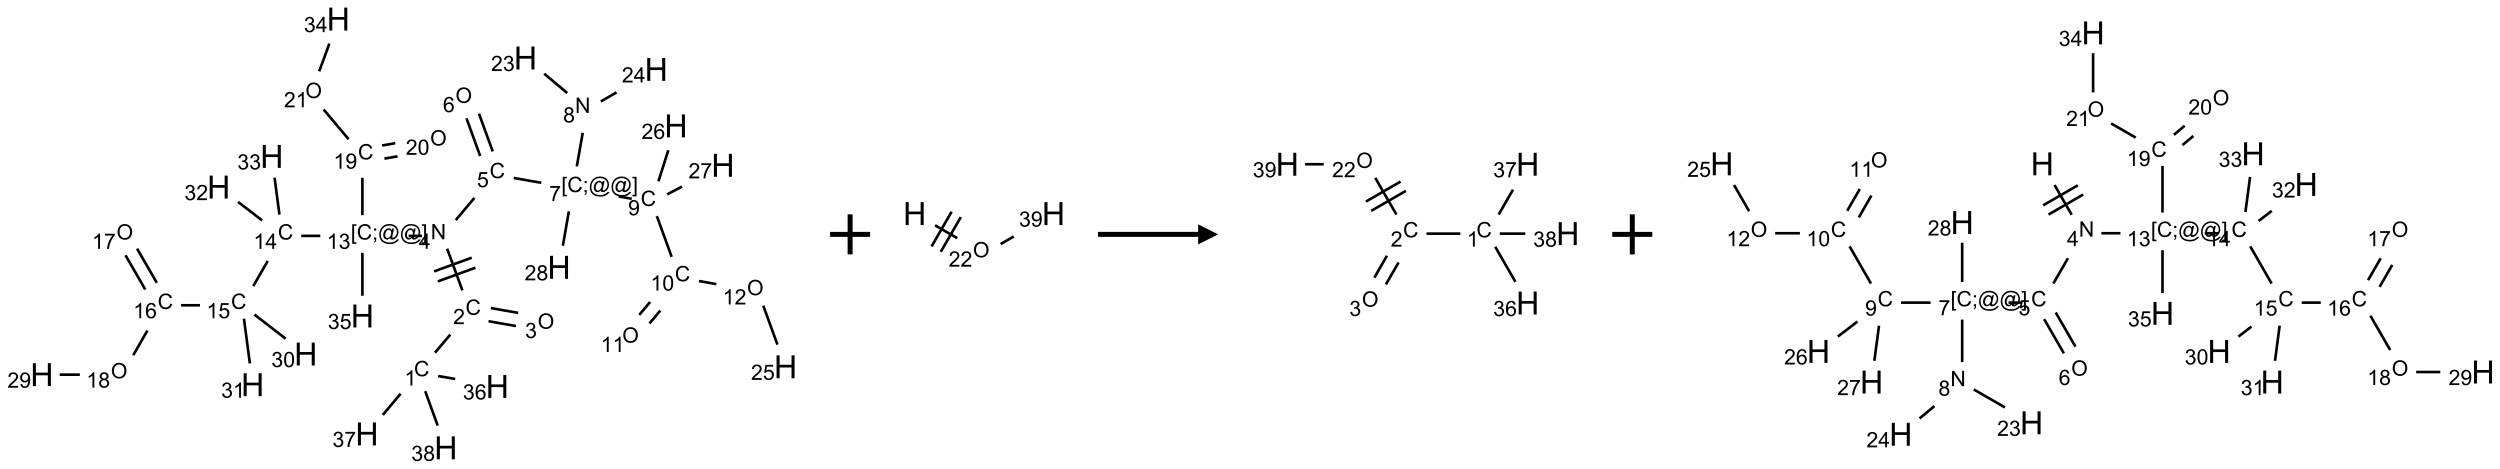 <?xml version="1.0" encoding="UTF-8"?>
<svg xmlns="http://www.w3.org/2000/svg" xmlns:xlink="http://www.w3.org/1999/xlink" width="1248" height="234" viewBox="0 0 1248 234">
<defs>
<g>
<g id="glyph-0-0">
<path d="M 1.332 0 L 1.332 -6.668 L 6.668 -6.668 L 6.668 0 Z M 1.5 -0.168 L 6.5 -0.168 L 6.5 -6.5 L 1.5 -6.5 Z M 1.5 -0.168 "/>
</g>
<g id="glyph-0-1">
<path d="M 6.27 -2.676 L 7.281 -2.422 C 7.07 -1.594 6.688 -0.961 6.137 -0.523 C 5.586 -0.086 4.914 0.129 4.121 0.129 C 3.297 0.129 2.629 -0.039 2.113 -0.371 C 1.598 -0.707 1.203 -1.191 0.934 -1.828 C 0.664 -2.465 0.531 -3.145 0.531 -3.875 C 0.531 -4.672 0.684 -5.363 0.988 -5.957 C 1.293 -6.547 1.723 -6.996 2.285 -7.305 C 2.844 -7.613 3.461 -7.766 4.137 -7.766 C 4.898 -7.766 5.543 -7.57 6.062 -7.184 C 6.582 -6.793 6.945 -6.246 7.152 -5.543 L 6.156 -5.309 C 5.98 -5.863 5.723 -6.266 5.387 -6.52 C 5.051 -6.773 4.625 -6.902 4.113 -6.902 C 3.527 -6.902 3.039 -6.762 2.645 -6.48 C 2.25 -6.199 1.973 -5.82 1.812 -5.348 C 1.652 -4.871 1.574 -4.383 1.574 -3.879 C 1.574 -3.23 1.668 -2.664 1.855 -2.18 C 2.047 -1.695 2.34 -1.332 2.738 -1.094 C 3.137 -0.855 3.57 -0.734 4.035 -0.734 C 4.602 -0.734 5.082 -0.898 5.473 -1.223 C 5.867 -1.551 6.133 -2.035 6.27 -2.676 Z M 6.27 -2.676 "/>
</g>
<g id="glyph-0-2">
<path d="M 3.973 0 L 3.035 0 L 3.035 -5.973 C 2.809 -5.758 2.516 -5.543 2.148 -5.328 C 1.781 -5.113 1.453 -4.953 1.16 -4.844 L 1.16 -5.75 C 1.684 -5.996 2.145 -6.297 2.535 -6.645 C 2.93 -6.996 3.207 -7.336 3.371 -7.668 L 3.973 -7.668 Z M 3.973 0 "/>
</g>
<g id="glyph-0-3">
<path d="M 5.371 -0.902 L 5.371 0 L 0.324 0 C 0.316 -0.227 0.352 -0.441 0.434 -0.652 C 0.562 -0.996 0.766 -1.332 1.051 -1.668 C 1.332 -2 1.742 -2.387 2.277 -2.824 C 3.105 -3.504 3.668 -4.043 3.957 -4.441 C 4.25 -4.84 4.395 -5.215 4.395 -5.566 C 4.395 -5.938 4.262 -6.254 3.996 -6.508 C 3.73 -6.762 3.387 -6.891 2.957 -6.891 C 2.508 -6.891 2.145 -6.754 1.875 -6.484 C 1.605 -6.215 1.469 -5.84 1.465 -5.359 L 0.5 -5.457 C 0.566 -6.176 0.812 -6.727 1.246 -7.102 C 1.676 -7.477 2.254 -7.668 2.98 -7.668 C 3.711 -7.668 4.293 -7.465 4.719 -7.059 C 5.145 -6.652 5.359 -6.148 5.359 -5.547 C 5.359 -5.242 5.297 -4.941 5.172 -4.645 C 5.047 -4.352 4.84 -4.039 4.551 -3.715 C 4.262 -3.387 3.777 -2.938 3.105 -2.371 C 2.543 -1.898 2.18 -1.578 2.02 -1.41 C 1.859 -1.242 1.73 -1.07 1.625 -0.902 Z M 5.371 -0.902 "/>
</g>
<g id="glyph-0-4">
<path d="M 0.516 -3.719 C 0.516 -4.984 0.855 -5.977 1.535 -6.695 C 2.215 -7.414 3.094 -7.77 4.172 -7.77 C 4.875 -7.77 5.512 -7.602 6.078 -7.266 C 6.645 -6.93 7.074 -6.461 7.371 -5.855 C 7.668 -5.254 7.816 -4.57 7.816 -3.809 C 7.816 -3.035 7.66 -2.34 7.348 -1.73 C 7.035 -1.117 6.594 -0.656 6.02 -0.34 C 5.449 -0.027 4.828 0.129 4.168 0.129 C 3.449 0.129 2.805 -0.043 2.238 -0.391 C 1.672 -0.738 1.246 -1.211 0.953 -1.812 C 0.66 -2.414 0.516 -3.047 0.516 -3.719 Z M 1.559 -3.703 C 1.559 -2.781 1.805 -2.059 2.301 -1.527 C 2.793 -1 3.414 -0.734 4.16 -0.734 C 4.922 -0.734 5.547 -1 6.039 -1.535 C 6.531 -2.07 6.777 -2.828 6.777 -3.812 C 6.777 -4.434 6.672 -4.977 6.461 -5.441 C 6.25 -5.902 5.945 -6.262 5.539 -6.52 C 5.133 -6.773 4.68 -6.902 4.176 -6.902 C 3.461 -6.902 2.848 -6.656 2.332 -6.164 C 1.816 -5.672 1.559 -4.852 1.559 -3.703 Z M 1.559 -3.703 "/>
</g>
<g id="glyph-0-5">
<path d="M 0.449 -2.016 L 1.387 -2.141 C 1.492 -1.609 1.676 -1.227 1.934 -0.992 C 2.191 -0.758 2.508 -0.641 2.879 -0.641 C 3.32 -0.641 3.695 -0.793 3.996 -1.098 C 4.301 -1.402 4.453 -1.781 4.453 -2.234 C 4.453 -2.664 4.312 -3.02 4.031 -3.301 C 3.75 -3.578 3.391 -3.719 2.957 -3.719 C 2.781 -3.719 2.562 -3.684 2.297 -3.613 L 2.402 -4.438 C 2.465 -4.43 2.516 -4.426 2.551 -4.426 C 2.949 -4.426 3.312 -4.531 3.629 -4.738 C 3.949 -4.949 4.109 -5.27 4.109 -5.703 C 4.109 -6.047 3.992 -6.332 3.762 -6.559 C 3.527 -6.785 3.227 -6.895 2.859 -6.895 C 2.496 -6.895 2.191 -6.781 1.949 -6.551 C 1.707 -6.324 1.547 -5.98 1.48 -5.52 L 0.543 -5.688 C 0.656 -6.316 0.918 -6.805 1.324 -7.148 C 1.73 -7.492 2.234 -7.668 2.84 -7.668 C 3.254 -7.668 3.641 -7.578 3.988 -7.398 C 4.34 -7.219 4.609 -6.977 4.793 -6.668 C 4.98 -6.359 5.074 -6.031 5.074 -5.684 C 5.074 -5.352 4.984 -5.051 4.809 -4.781 C 4.629 -4.512 4.367 -4.297 4.02 -4.137 C 4.473 -4.031 4.824 -3.816 5.074 -3.488 C 5.324 -3.16 5.449 -2.75 5.449 -2.254 C 5.449 -1.59 5.203 -1.023 4.719 -0.559 C 4.234 -0.098 3.617 0.137 2.875 0.137 C 2.203 0.137 1.648 -0.062 1.207 -0.465 C 0.762 -0.863 0.512 -1.379 0.449 -2.016 Z M 0.449 -2.016 "/>
</g>
<g id="glyph-0-6">
<path d="M 0.812 0 L 0.812 -7.637 L 1.848 -7.637 L 5.859 -1.641 L 5.859 -7.637 L 6.828 -7.637 L 6.828 0 L 5.793 0 L 1.781 -6 L 1.781 0 Z M 0.812 0 "/>
</g>
<g id="glyph-0-7">
<path d="M 3.449 0 L 3.449 -1.828 L 0.137 -1.828 L 0.137 -2.688 L 3.621 -7.637 L 4.387 -7.637 L 4.387 -2.688 L 5.418 -2.688 L 5.418 -1.828 L 4.387 -1.828 L 4.387 0 Z M 3.449 -2.688 L 3.449 -6.129 L 1.059 -2.688 Z M 3.449 -2.688 "/>
</g>
<g id="glyph-0-8">
<path d="M 0.441 -2 L 1.426 -2.082 C 1.5 -1.605 1.668 -1.242 1.934 -1.004 C 2.199 -0.762 2.52 -0.641 2.895 -0.641 C 3.348 -0.641 3.73 -0.812 4.043 -1.152 C 4.355 -1.492 4.512 -1.941 4.512 -2.504 C 4.512 -3.039 4.359 -3.461 4.059 -3.77 C 3.758 -4.078 3.367 -4.234 2.879 -4.234 C 2.578 -4.234 2.305 -4.164 2.062 -4.027 C 1.82 -3.891 1.629 -3.715 1.488 -3.496 L 0.609 -3.609 L 1.348 -7.531 L 5.145 -7.531 L 5.145 -6.637 L 2.098 -6.637 L 1.688 -4.582 C 2.145 -4.902 2.625 -5.062 3.129 -5.062 C 3.797 -5.062 4.359 -4.832 4.816 -4.371 C 5.277 -3.91 5.504 -3.312 5.504 -2.59 C 5.504 -1.898 5.305 -1.301 4.902 -0.797 C 4.41 -0.18 3.742 0.129 2.895 0.129 C 2.199 0.129 1.633 -0.062 1.195 -0.453 C 0.758 -0.844 0.504 -1.359 0.441 -2 Z M 0.441 -2 "/>
</g>
<g id="glyph-0-9">
<path d="M 5.309 -5.766 L 4.375 -5.691 C 4.293 -6.059 4.172 -6.328 4.02 -6.496 C 3.766 -6.762 3.453 -6.895 3.082 -6.895 C 2.785 -6.895 2.523 -6.812 2.297 -6.645 C 2 -6.43 1.77 -6.117 1.598 -5.703 C 1.43 -5.289 1.34 -4.703 1.332 -3.938 C 1.559 -4.281 1.836 -4.535 2.16 -4.703 C 2.488 -4.871 2.828 -4.953 3.188 -4.953 C 3.812 -4.953 4.344 -4.723 4.785 -4.262 C 5.223 -3.801 5.441 -3.207 5.441 -2.48 C 5.441 -2 5.34 -1.555 5.133 -1.145 C 4.926 -0.73 4.641 -0.418 4.281 -0.199 C 3.922 0.02 3.512 0.129 3.051 0.129 C 2.27 0.129 1.633 -0.156 1.141 -0.73 C 0.648 -1.305 0.402 -2.254 0.402 -3.574 C 0.402 -5.051 0.672 -6.121 1.219 -6.793 C 1.695 -7.375 2.336 -7.668 3.141 -7.668 C 3.742 -7.668 4.234 -7.5 4.617 -7.16 C 5 -6.824 5.23 -6.359 5.309 -5.766 Z M 1.48 -2.473 C 1.48 -2.152 1.547 -1.844 1.684 -1.547 C 1.82 -1.25 2.016 -1.027 2.262 -0.871 C 2.508 -0.719 2.766 -0.641 3.035 -0.641 C 3.434 -0.641 3.773 -0.801 4.059 -1.121 C 4.344 -1.441 4.484 -1.875 4.484 -2.422 C 4.484 -2.949 4.344 -3.367 4.062 -3.668 C 3.781 -3.973 3.426 -4.125 3 -4.125 C 2.578 -4.125 2.219 -3.973 1.922 -3.668 C 1.625 -3.363 1.48 -2.969 1.48 -2.473 Z M 1.48 -2.473 "/>
</g>
<g id="glyph-0-10">
<path d="M 0.723 2.121 L 0.723 -7.637 L 2.793 -7.637 L 2.793 -6.859 L 1.66 -6.859 L 1.66 1.344 L 2.793 1.344 L 2.793 2.121 Z M 0.723 2.121 "/>
</g>
<g id="glyph-0-11">
<path d="M 0.949 -4.465 L 0.949 -5.531 L 2.016 -5.531 L 2.016 -4.465 Z M 0.949 0 L 0.949 -1.066 L 2.016 -1.066 L 2.016 0 C 2.016 0.391 1.945 0.711 1.809 0.949 C 1.668 1.191 1.449 1.379 1.145 1.512 L 0.887 1.109 C 1.082 1.023 1.23 0.895 1.324 0.727 C 1.418 0.559 1.469 0.316 1.48 0 Z M 0.949 0 "/>
</g>
<g id="glyph-0-12">
<path d="M 6.047 -0.848 C 5.82 -0.59 5.57 -0.379 5.289 -0.223 C 5.008 -0.062 4.73 0.016 4.449 0.016 C 4.141 0.016 3.84 -0.074 3.547 -0.254 C 3.254 -0.434 3.02 -0.715 2.836 -1.09 C 2.652 -1.465 2.562 -1.875 2.562 -2.324 C 2.562 -2.875 2.703 -3.43 2.988 -3.98 C 3.27 -4.535 3.621 -4.953 4.043 -5.23 C 4.461 -5.508 4.871 -5.645 5.266 -5.645 C 5.566 -5.645 5.855 -5.566 6.129 -5.41 C 6.402 -5.25 6.641 -5.012 6.84 -4.688 L 7.016 -5.496 L 7.949 -5.496 L 7.199 -2 C 7.094 -1.516 7.043 -1.246 7.043 -1.191 C 7.043 -1.098 7.078 -1.02 7.148 -0.949 C 7.219 -0.883 7.305 -0.848 7.406 -0.848 C 7.59 -0.848 7.832 -0.953 8.129 -1.168 C 8.527 -1.445 8.84 -1.816 9.07 -2.285 C 9.301 -2.75 9.418 -3.234 9.418 -3.73 C 9.418 -4.309 9.27 -4.852 8.973 -5.355 C 8.676 -5.859 8.23 -6.262 7.645 -6.562 C 7.055 -6.863 6.406 -7.016 5.691 -7.016 C 4.879 -7.016 4.137 -6.824 3.465 -6.445 C 2.793 -6.066 2.273 -5.52 1.902 -4.809 C 1.535 -4.098 1.348 -3.34 1.348 -2.527 C 1.348 -1.676 1.535 -0.941 1.902 -0.328 C 2.273 0.285 2.809 0.742 3.508 1.035 C 4.207 1.328 4.984 1.473 5.832 1.473 C 6.742 1.473 7.504 1.32 8.121 1.016 C 8.734 0.711 9.195 0.34 9.5 -0.098 L 10.441 -0.098 C 10.266 0.266 9.961 0.637 9.531 1.016 C 9.102 1.395 8.59 1.695 7.996 1.914 C 7.402 2.133 6.688 2.246 5.848 2.246 C 5.078 2.246 4.367 2.145 3.715 1.949 C 3.066 1.75 2.512 1.453 2.051 1.055 C 1.594 0.656 1.25 0.199 1.016 -0.316 C 0.723 -0.973 0.578 -1.684 0.578 -2.441 C 0.578 -3.289 0.75 -4.098 1.098 -4.863 C 1.523 -5.805 2.125 -6.527 2.902 -7.027 C 3.684 -7.527 4.629 -7.777 5.738 -7.777 C 6.602 -7.777 7.375 -7.602 8.059 -7.246 C 8.746 -6.895 9.285 -6.371 9.684 -5.672 C 10.02 -5.07 10.188 -4.418 10.188 -3.715 C 10.188 -2.707 9.832 -1.812 9.125 -1.031 C 8.492 -0.328 7.801 0.02 7.051 0.02 C 6.812 0.02 6.617 -0.016 6.473 -0.09 C 6.324 -0.16 6.215 -0.266 6.145 -0.402 C 6.102 -0.488 6.066 -0.637 6.047 -0.848 Z M 3.527 -2.262 C 3.527 -1.785 3.641 -1.414 3.863 -1.152 C 4.09 -0.887 4.348 -0.754 4.641 -0.754 C 4.836 -0.754 5.039 -0.812 5.254 -0.93 C 5.469 -1.047 5.676 -1.219 5.871 -1.449 C 6.066 -1.676 6.23 -1.969 6.355 -2.32 C 6.48 -2.672 6.543 -3.027 6.543 -3.379 C 6.543 -3.852 6.426 -4.219 6.191 -4.48 C 5.957 -4.738 5.672 -4.871 5.332 -4.871 C 5.109 -4.871 4.902 -4.812 4.707 -4.699 C 4.512 -4.586 4.32 -4.406 4.137 -4.156 C 3.953 -3.906 3.805 -3.602 3.691 -3.246 C 3.582 -2.887 3.527 -2.559 3.527 -2.262 Z M 3.527 -2.262 "/>
</g>
<g id="glyph-0-13">
<path d="M 2.27 2.121 L 0.203 2.121 L 0.203 1.344 L 1.332 1.344 L 1.332 -6.859 L 0.203 -6.859 L 0.203 -7.637 L 2.27 -7.637 Z M 2.27 2.121 "/>
</g>
<g id="glyph-0-14">
<path d="M 0.504 -6.637 L 0.504 -7.535 L 5.449 -7.535 L 5.449 -6.809 C 4.961 -6.289 4.48 -5.602 4.004 -4.746 C 3.527 -3.887 3.156 -3.004 2.895 -2.098 C 2.707 -1.461 2.59 -0.762 2.535 0 L 1.574 0 C 1.582 -0.602 1.703 -1.328 1.926 -2.176 C 2.152 -3.027 2.477 -3.848 2.898 -4.637 C 3.32 -5.426 3.77 -6.094 4.246 -6.637 Z M 0.504 -6.637 "/>
</g>
<g id="glyph-0-15">
<path d="M 1.887 -4.141 C 1.496 -4.281 1.207 -4.484 1.02 -4.75 C 0.832 -5.016 0.738 -5.328 0.738 -5.699 C 0.738 -6.254 0.938 -6.719 1.34 -7.098 C 1.738 -7.477 2.27 -7.668 2.934 -7.668 C 3.598 -7.668 4.137 -7.473 4.543 -7.086 C 4.949 -6.699 5.152 -6.227 5.152 -5.672 C 5.152 -5.316 5.059 -5.008 4.871 -4.746 C 4.688 -4.484 4.406 -4.281 4.027 -4.141 C 4.496 -3.988 4.852 -3.742 5.098 -3.402 C 5.34 -3.062 5.465 -2.656 5.465 -2.184 C 5.465 -1.531 5.234 -0.98 4.77 -0.535 C 4.309 -0.09 3.703 0.129 2.949 0.129 C 2.195 0.129 1.586 -0.094 1.125 -0.539 C 0.664 -0.984 0.434 -1.543 0.434 -2.207 C 0.434 -2.703 0.559 -3.121 0.809 -3.457 C 1.062 -3.793 1.422 -4.02 1.887 -4.141 Z M 1.699 -5.73 C 1.699 -5.367 1.812 -5.074 2.047 -4.844 C 2.281 -4.613 2.582 -4.5 2.953 -4.5 C 3.312 -4.5 3.609 -4.613 3.84 -4.84 C 4.07 -5.066 4.188 -5.348 4.188 -5.676 C 4.188 -6.02 4.07 -6.309 3.832 -6.543 C 3.594 -6.777 3.297 -6.895 2.941 -6.895 C 2.586 -6.895 2.289 -6.781 2.051 -6.551 C 1.816 -6.324 1.699 -6.047 1.699 -5.73 Z M 1.395 -2.203 C 1.395 -1.938 1.461 -1.676 1.586 -1.426 C 1.711 -1.176 1.902 -0.984 2.152 -0.848 C 2.402 -0.711 2.672 -0.641 2.957 -0.641 C 3.406 -0.641 3.777 -0.785 4.066 -1.074 C 4.359 -1.363 4.504 -1.727 4.504 -2.172 C 4.504 -2.625 4.355 -2.996 4.055 -3.293 C 3.754 -3.586 3.379 -3.734 2.926 -3.734 C 2.484 -3.734 2.121 -3.59 1.832 -3.297 C 1.543 -3.004 1.395 -2.641 1.395 -2.203 Z M 1.395 -2.203 "/>
</g>
<g id="glyph-0-16">
<path d="M 0.582 -1.766 L 1.484 -1.848 C 1.562 -1.426 1.707 -1.117 1.922 -0.926 C 2.137 -0.734 2.414 -0.641 2.75 -0.641 C 3.039 -0.641 3.289 -0.707 3.508 -0.84 C 3.727 -0.973 3.902 -1.148 4.043 -1.367 C 4.18 -1.586 4.297 -1.887 4.391 -2.262 C 4.484 -2.637 4.531 -3.016 4.531 -3.406 C 4.531 -3.449 4.531 -3.512 4.527 -3.594 C 4.34 -3.297 4.082 -3.055 3.758 -2.867 C 3.434 -2.68 3.082 -2.59 2.703 -2.59 C 2.07 -2.59 1.535 -2.816 1.098 -3.277 C 0.66 -3.734 0.441 -4.34 0.441 -5.09 C 0.441 -5.863 0.672 -6.484 1.129 -6.957 C 1.586 -7.43 2.156 -7.668 2.844 -7.668 C 3.34 -7.668 3.793 -7.531 4.207 -7.266 C 4.617 -7 4.93 -6.617 5.145 -6.121 C 5.355 -5.629 5.465 -4.91 5.465 -3.973 C 5.465 -2.996 5.359 -2.223 5.145 -1.645 C 4.934 -1.066 4.617 -0.625 4.199 -0.324 C 3.781 -0.02 3.293 0.129 2.73 0.129 C 2.133 0.129 1.645 -0.035 1.266 -0.367 C 0.887 -0.699 0.66 -1.164 0.582 -1.766 Z M 4.422 -5.137 C 4.422 -5.676 4.277 -6.102 3.992 -6.418 C 3.707 -6.734 3.359 -6.891 2.957 -6.891 C 2.543 -6.891 2.18 -6.719 1.871 -6.379 C 1.562 -6.039 1.406 -5.598 1.406 -5.059 C 1.406 -4.57 1.555 -4.176 1.848 -3.871 C 2.141 -3.566 2.5 -3.418 2.934 -3.418 C 3.367 -3.418 3.723 -3.57 4.004 -3.871 C 4.281 -4.176 4.422 -4.598 4.422 -5.137 Z M 4.422 -5.137 "/>
</g>
<g id="glyph-0-17">
<path d="M 0.441 -3.766 C 0.441 -4.668 0.535 -5.395 0.723 -5.945 C 0.906 -6.496 1.184 -6.922 1.551 -7.219 C 1.918 -7.516 2.375 -7.668 2.934 -7.668 C 3.344 -7.668 3.703 -7.586 4.012 -7.418 C 4.32 -7.254 4.574 -7.016 4.777 -6.707 C 4.977 -6.395 5.137 -6.016 5.25 -5.57 C 5.363 -5.125 5.422 -4.523 5.422 -3.766 C 5.422 -2.871 5.328 -2.148 5.145 -1.598 C 4.961 -1.047 4.688 -0.621 4.32 -0.32 C 3.953 -0.02 3.492 0.129 2.934 0.129 C 2.195 0.129 1.617 -0.133 1.199 -0.66 C 0.695 -1.297 0.441 -2.332 0.441 -3.766 Z M 1.406 -3.766 C 1.406 -2.512 1.555 -1.68 1.848 -1.262 C 2.141 -0.848 2.5 -0.641 2.934 -0.641 C 3.363 -0.641 3.727 -0.848 4.02 -1.266 C 4.312 -1.684 4.457 -2.516 4.457 -3.766 C 4.457 -5.023 4.312 -5.859 4.02 -6.27 C 3.727 -6.684 3.359 -6.891 2.922 -6.891 C 2.492 -6.891 2.148 -6.707 1.891 -6.344 C 1.566 -5.879 1.406 -5.02 1.406 -3.766 Z M 1.406 -3.766 "/>
</g>
<g id="glyph-1-0">
<path d="M 2 0 L 2 -10 L 10 -10 L 10 0 Z M 2.25 -0.25 L 9.75 -0.25 L 9.75 -9.75 L 2.25 -9.75 Z M 2.25 -0.25 "/>
</g>
<g id="glyph-1-1">
<path d="M 1.281 0 L 1.281 -11.453 L 2.797 -11.453 L 2.797 -6.75 L 8.75 -6.75 L 8.75 -11.453 L 10.266 -11.453 L 10.266 0 L 8.75 0 L 8.75 -5.398 L 2.797 -5.398 L 2.797 0 Z M 1.281 0 "/>
</g>
</g>
</defs>
<path fill="none" stroke-width="0.033" stroke-linecap="butt" stroke-linejoin="miter" stroke="rgb(0%, 0%, 0%)" stroke-opacity="1" stroke-miterlimit="10" d="M 4.906 4.164 L 5.097 3.938 " transform="matrix(40, 0, 0, 40, 20.9, 9.512)"/>
<path fill="none" stroke-width="0.033" stroke-linecap="butt" stroke-linejoin="miter" stroke="rgb(0%, 0%, 0%)" stroke-opacity="1" stroke-miterlimit="10" d="M 5.574 3.771 L 5.916 3.831 " transform="matrix(40, 0, 0, 40, 20.9, 9.512)"/>
<path fill="none" stroke-width="0.033" stroke-linecap="butt" stroke-linejoin="miter" stroke="rgb(0%, 0%, 0%)" stroke-opacity="1" stroke-miterlimit="10" d="M 5.603 3.607 L 5.945 3.667 " transform="matrix(40, 0, 0, 40, 20.9, 9.512)"/>
<path fill="none" stroke-width="0.033" stroke-linecap="butt" stroke-linejoin="miter" stroke="rgb(0%, 0%, 0%)" stroke-opacity="1" stroke-miterlimit="10" d="M 5.248 3.386 L 5.058 2.866 " transform="matrix(40, 0, 0, 40, 20.9, 9.512)"/>
<path fill="none" stroke-width="0.033" stroke-linecap="butt" stroke-linejoin="miter" stroke="rgb(0%, 0%, 0%)" stroke-opacity="1" stroke-miterlimit="10" d="M 5.365 2.978 L 4.895 3.149 " transform="matrix(40, 0, 0, 40, 20.9, 9.512)"/>
<path fill="none" stroke-width="0.033" stroke-linecap="butt" stroke-linejoin="miter" stroke="rgb(0%, 0%, 0%)" stroke-opacity="1" stroke-miterlimit="10" d="M 5.411 3.103 L 4.941 3.274 " transform="matrix(40, 0, 0, 40, 20.9, 9.512)"/>
<path fill="none" stroke-width="0.033" stroke-linecap="butt" stroke-linejoin="miter" stroke="rgb(0%, 0%, 0%)" stroke-opacity="1" stroke-miterlimit="10" d="M 5.165 2.509 L 5.398 2.232 " transform="matrix(40, 0, 0, 40, 20.9, 9.512)"/>
<path fill="none" stroke-width="0.033" stroke-linecap="butt" stroke-linejoin="miter" stroke="rgb(0%, 0%, 0%)" stroke-opacity="1" stroke-miterlimit="10" d="M 5.627 1.652 L 5.455 1.181 " transform="matrix(40, 0, 0, 40, 20.9, 9.512)"/>
<path fill="none" stroke-width="0.033" stroke-linecap="butt" stroke-linejoin="miter" stroke="rgb(0%, 0%, 0%)" stroke-opacity="1" stroke-miterlimit="10" d="M 5.47 1.709 L 5.299 1.238 " transform="matrix(40, 0, 0, 40, 20.9, 9.512)"/>
<path fill="none" stroke-width="0.033" stroke-linecap="butt" stroke-linejoin="miter" stroke="rgb(0%, 0%, 0%)" stroke-opacity="1" stroke-miterlimit="10" d="M 5.889 1.983 L 6.233 2.044 " transform="matrix(40, 0, 0, 40, 20.9, 9.512)"/>
<path fill="none" stroke-width="0.033" stroke-linecap="butt" stroke-linejoin="miter" stroke="rgb(0%, 0%, 0%)" stroke-opacity="1" stroke-miterlimit="10" d="M 6.676 1.839 L 6.75 1.42 " transform="matrix(40, 0, 0, 40, 20.9, 9.512)"/>
<path fill="none" stroke-width="0.033" stroke-linecap="butt" stroke-linejoin="miter" stroke="rgb(0%, 0%, 0%)" stroke-opacity="1" stroke-miterlimit="10" d="M 6.556 0.923 L 6.269 0.682 " transform="matrix(40, 0, 0, 40, 20.9, 9.512)"/>
<path fill="none" stroke-width="0.033" stroke-linecap="butt" stroke-linejoin="miter" stroke="rgb(0%, 0%, 0%)" stroke-opacity="1" stroke-miterlimit="10" d="M 6.976 1.028 L 7.172 0.915 " transform="matrix(40, 0, 0, 40, 20.9, 9.512)"/>
<path fill="none" stroke-width="0.033" stroke-linecap="butt" stroke-linejoin="miter" stroke="rgb(0%, 0%, 0%)" stroke-opacity="1" stroke-miterlimit="10" d="M 7.198 2.214 L 7.362 2.243 " transform="matrix(40, 0, 0, 40, 20.9, 9.512)"/>
<path fill="none" stroke-width="0.033" stroke-linecap="butt" stroke-linejoin="miter" stroke="rgb(0%, 0%, 0%)" stroke-opacity="1" stroke-miterlimit="10" d="M 7.675 2.459 L 7.86 2.968 " transform="matrix(40, 0, 0, 40, 20.9, 9.512)"/>
<path fill="none" stroke-width="0.033" stroke-linecap="butt" stroke-linejoin="miter" stroke="rgb(0%, 0%, 0%)" stroke-opacity="1" stroke-miterlimit="10" d="M 7.591 3.531 L 7.455 3.692 " transform="matrix(40, 0, 0, 40, 20.9, 9.512)"/>
<path fill="none" stroke-width="0.033" stroke-linecap="butt" stroke-linejoin="miter" stroke="rgb(0%, 0%, 0%)" stroke-opacity="1" stroke-miterlimit="10" d="M 7.718 3.638 L 7.583 3.799 " transform="matrix(40, 0, 0, 40, 20.9, 9.512)"/>
<path fill="none" stroke-width="0.033" stroke-linecap="butt" stroke-linejoin="miter" stroke="rgb(0%, 0%, 0%)" stroke-opacity="1" stroke-miterlimit="10" d="M 8.201 3.27 L 8.418 3.308 " transform="matrix(40, 0, 0, 40, 20.9, 9.512)"/>
<path fill="none" stroke-width="0.033" stroke-linecap="butt" stroke-linejoin="miter" stroke="rgb(0%, 0%, 0%)" stroke-opacity="1" stroke-miterlimit="10" d="M 9.003 3.577 L 9.18 4.063 " transform="matrix(40, 0, 0, 40, 20.9, 9.512)"/>
<path fill="none" stroke-width="0.033" stroke-linecap="butt" stroke-linejoin="miter" stroke="rgb(0%, 0%, 0%)" stroke-opacity="1" stroke-miterlimit="10" d="M 7.695 2.025 L 7.818 1.637 " transform="matrix(40, 0, 0, 40, 20.9, 9.512)"/>
<path fill="none" stroke-width="0.033" stroke-linecap="butt" stroke-linejoin="miter" stroke="rgb(0%, 0%, 0%)" stroke-opacity="1" stroke-miterlimit="10" d="M 7.803 2.188 L 7.989 2.091 " transform="matrix(40, 0, 0, 40, 20.9, 9.512)"/>
<path fill="none" stroke-width="0.033" stroke-linecap="butt" stroke-linejoin="miter" stroke="rgb(0%, 0%, 0%)" stroke-opacity="1" stroke-miterlimit="10" d="M 6.577 2.399 L 6.502 2.829 " transform="matrix(40, 0, 0, 40, 20.9, 9.512)"/>
<path fill="none" stroke-width="0.033" stroke-linecap="butt" stroke-linejoin="miter" stroke="rgb(0%, 0%, 0%)" stroke-opacity="1" stroke-miterlimit="10" d="M 4.744 2.706 L 4.577 2.706 " transform="matrix(40, 0, 0, 40, 20.9, 9.512)"/>
<path fill="none" stroke-width="0.033" stroke-linecap="butt" stroke-linejoin="miter" stroke="rgb(0%, 0%, 0%)" stroke-opacity="1" stroke-miterlimit="10" d="M 3.475 2.706 L 3.237 2.706 " transform="matrix(40, 0, 0, 40, 20.9, 9.512)"/>
<path fill="none" stroke-width="0.033" stroke-linecap="butt" stroke-linejoin="miter" stroke="rgb(0%, 0%, 0%)" stroke-opacity="1" stroke-miterlimit="10" d="M 2.819 3.019 L 2.638 3.333 " transform="matrix(40, 0, 0, 40, 20.9, 9.512)"/>
<path fill="none" stroke-width="0.033" stroke-linecap="butt" stroke-linejoin="miter" stroke="rgb(0%, 0%, 0%)" stroke-opacity="1" stroke-miterlimit="10" d="M 1.973 3.572 L 1.737 3.572 " transform="matrix(40, 0, 0, 40, 20.9, 9.512)"/>
<path fill="none" stroke-width="0.033" stroke-linecap="butt" stroke-linejoin="miter" stroke="rgb(0%, 0%, 0%)" stroke-opacity="1" stroke-miterlimit="10" d="M 1.435 3.292 L 1.188 2.865 " transform="matrix(40, 0, 0, 40, 20.9, 9.512)"/>
<path fill="none" stroke-width="0.033" stroke-linecap="butt" stroke-linejoin="miter" stroke="rgb(0%, 0%, 0%)" stroke-opacity="1" stroke-miterlimit="10" d="M 1.29 3.375 L 1.044 2.948 " transform="matrix(40, 0, 0, 40, 20.9, 9.512)"/>
<path fill="none" stroke-width="0.033" stroke-linecap="butt" stroke-linejoin="miter" stroke="rgb(0%, 0%, 0%)" stroke-opacity="1" stroke-miterlimit="10" d="M 1.317 3.888 L 1.141 4.194 " transform="matrix(40, 0, 0, 40, 20.9, 9.512)"/>
<path fill="none" stroke-width="0.033" stroke-linecap="butt" stroke-linejoin="miter" stroke="rgb(0%, 0%, 0%)" stroke-opacity="1" stroke-miterlimit="10" d="M 0.474 4.438 L 0.222 4.438 " transform="matrix(40, 0, 0, 40, 20.9, 9.512)"/>
<path fill="none" stroke-width="0.033" stroke-linecap="butt" stroke-linejoin="miter" stroke="rgb(0%, 0%, 0%)" stroke-opacity="1" stroke-miterlimit="10" d="M 2.652 3.688 L 3.043 3.989 " transform="matrix(40, 0, 0, 40, 20.9, 9.512)"/>
<path fill="none" stroke-width="0.033" stroke-linecap="butt" stroke-linejoin="miter" stroke="rgb(0%, 0%, 0%)" stroke-opacity="1" stroke-miterlimit="10" d="M 2.522 3.74 L 2.596 4.298 " transform="matrix(40, 0, 0, 40, 20.9, 9.512)"/>
<path fill="none" stroke-width="0.033" stroke-linecap="butt" stroke-linejoin="miter" stroke="rgb(0%, 0%, 0%)" stroke-opacity="1" stroke-miterlimit="10" d="M 2.749 2.513 L 2.448 2.282 " transform="matrix(40, 0, 0, 40, 20.9, 9.512)"/>
<path fill="none" stroke-width="0.033" stroke-linecap="butt" stroke-linejoin="miter" stroke="rgb(0%, 0%, 0%)" stroke-opacity="1" stroke-miterlimit="10" d="M 2.965 2.44 L 2.904 1.98 " transform="matrix(40, 0, 0, 40, 20.9, 9.512)"/>
<path fill="none" stroke-width="0.033" stroke-linecap="butt" stroke-linejoin="miter" stroke="rgb(0%, 0%, 0%)" stroke-opacity="1" stroke-miterlimit="10" d="M 4 2.448 L 4 1.981 " transform="matrix(40, 0, 0, 40, 20.9, 9.512)"/>
<path fill="none" stroke-width="0.033" stroke-linecap="butt" stroke-linejoin="miter" stroke="rgb(0%, 0%, 0%)" stroke-opacity="1" stroke-miterlimit="10" d="M 4.275 1.742 L 4.439 1.713 " transform="matrix(40, 0, 0, 40, 20.9, 9.512)"/>
<path fill="none" stroke-width="0.033" stroke-linecap="butt" stroke-linejoin="miter" stroke="rgb(0%, 0%, 0%)" stroke-opacity="1" stroke-miterlimit="10" d="M 4.246 1.578 L 4.41 1.549 " transform="matrix(40, 0, 0, 40, 20.9, 9.512)"/>
<path fill="none" stroke-width="0.033" stroke-linecap="butt" stroke-linejoin="miter" stroke="rgb(0%, 0%, 0%)" stroke-opacity="1" stroke-miterlimit="10" d="M 3.828 1.5 L 3.516 1.129 " transform="matrix(40, 0, 0, 40, 20.9, 9.512)"/>
<path fill="none" stroke-width="0.033" stroke-linecap="butt" stroke-linejoin="miter" stroke="rgb(0%, 0%, 0%)" stroke-opacity="1" stroke-miterlimit="10" d="M 3.461 0.653 L 3.588 0.307 " transform="matrix(40, 0, 0, 40, 20.9, 9.512)"/>
<path fill="none" stroke-width="0.033" stroke-linecap="butt" stroke-linejoin="miter" stroke="rgb(0%, 0%, 0%)" stroke-opacity="1" stroke-miterlimit="10" d="M 4 2.918 L 4 3.453 " transform="matrix(40, 0, 0, 40, 20.9, 9.512)"/>
<path fill="none" stroke-width="0.033" stroke-linecap="butt" stroke-linejoin="miter" stroke="rgb(0%, 0%, 0%)" stroke-opacity="1" stroke-miterlimit="10" d="M 4.946 4.455 L 5.158 4.492 " transform="matrix(40, 0, 0, 40, 20.9, 9.512)"/>
<path fill="none" stroke-width="0.033" stroke-linecap="butt" stroke-linejoin="miter" stroke="rgb(0%, 0%, 0%)" stroke-opacity="1" stroke-miterlimit="10" d="M 4.477 4.676 L 4.255 4.94 " transform="matrix(40, 0, 0, 40, 20.9, 9.512)"/>
<path fill="none" stroke-width="0.033" stroke-linecap="butt" stroke-linejoin="miter" stroke="rgb(0%, 0%, 0%)" stroke-opacity="1" stroke-miterlimit="10" d="M 4.784 4.644 L 4.94 5.074 " transform="matrix(40, 0, 0, 40, 20.9, 9.512)"/>
<g fill="rgb(0%, 0%, 0%)" fill-opacity="1">
<use xlink:href="#glyph-0-1" x="206.652" y="187.816"/>
</g>
<g fill="rgb(0%, 0%, 0%)" fill-opacity="1">
<use xlink:href="#glyph-0-2" x="201.875" y="192.453"/>
</g>
<g fill="rgb(0%, 0%, 0%)" fill-opacity="1">
<use xlink:href="#glyph-0-1" x="232.363" y="157.172"/>
</g>
<g fill="rgb(0%, 0%, 0%)" fill-opacity="1">
<use xlink:href="#glyph-0-3" x="226.191" y="161.809"/>
</g>
<g fill="rgb(0%, 0%, 0%)" fill-opacity="1">
<use xlink:href="#glyph-0-4" x="268.395" y="164.125"/>
</g>
<g fill="rgb(0%, 0%, 0%)" fill-opacity="1">
<use xlink:href="#glyph-0-5" x="262.129" y="168.754"/>
</g>
<g fill="rgb(0%, 0%, 0%)" fill-opacity="1">
<use xlink:href="#glyph-0-6" x="215.027" y="119.453"/>
</g>
<g fill="rgb(0%, 0%, 0%)" fill-opacity="1">
<use xlink:href="#glyph-0-7" x="209.086" y="124.191"/>
</g>
<g fill="rgb(0%, 0%, 0%)" fill-opacity="1">
<use xlink:href="#glyph-0-1" x="244.395" y="88.945"/>
</g>
<g fill="rgb(0%, 0%, 0%)" fill-opacity="1">
<use xlink:href="#glyph-0-8" x="238.086" y="93.449"/>
</g>
<g fill="rgb(0%, 0%, 0%)" fill-opacity="1">
<use xlink:href="#glyph-0-4" x="227.355" y="51.359"/>
</g>
<g fill="rgb(0%, 0%, 0%)" fill-opacity="1">
<use xlink:href="#glyph-0-9" x="221.094" y="55.992"/>
</g>
<g fill="rgb(0%, 0%, 0%)" fill-opacity="1">
<use xlink:href="#glyph-0-10" x="280.215" y="95.898"/>
<use xlink:href="#glyph-0-1" x="283.178" y="95.898"/>
<use xlink:href="#glyph-0-11" x="290.882" y="95.898"/>
<use xlink:href="#glyph-0-12" x="293.845" y="95.898"/>
<use xlink:href="#glyph-0-12" x="304.673" y="95.898"/>
<use xlink:href="#glyph-0-13" x="315.501" y="95.898"/>
</g>
<g fill="rgb(0%, 0%, 0%)" fill-opacity="1">
<use xlink:href="#glyph-0-14" x="274.16" y="100.398"/>
</g>
<g fill="rgb(0%, 0%, 0%)" fill-opacity="1">
<use xlink:href="#glyph-0-6" x="287.078" y="56.363"/>
</g>
<g fill="rgb(0%, 0%, 0%)" fill-opacity="1">
<use xlink:href="#glyph-0-15" x="281.09" y="61.133"/>
</g>
<g fill="rgb(0%, 0%, 0%)" fill-opacity="1">
<use xlink:href="#glyph-1-1" x="256.535" y="34.668"/>
</g>
<g fill="rgb(0%, 0%, 0%)" fill-opacity="1">
<use xlink:href="#glyph-0-3" x="245.105" y="35.461"/>
<use xlink:href="#glyph-0-5" x="251.038" y="35.461"/>
</g>
<g fill="rgb(0%, 0%, 0%)" fill-opacity="1">
<use xlink:href="#glyph-1-1" x="321.82" y="40.379"/>
</g>
<g fill="rgb(0%, 0%, 0%)" fill-opacity="1">
<use xlink:href="#glyph-0-3" x="310.418" y="41.172"/>
<use xlink:href="#glyph-0-7" x="316.35" y="41.172"/>
</g>
<g fill="rgb(0%, 0%, 0%)" fill-opacity="1">
<use xlink:href="#glyph-0-1" x="319.805" y="102.836"/>
</g>
<g fill="rgb(0%, 0%, 0%)" fill-opacity="1">
<use xlink:href="#glyph-0-16" x="313.535" y="107.473"/>
</g>
<g fill="rgb(0%, 0%, 0%)" fill-opacity="1">
<use xlink:href="#glyph-0-1" x="336.859" y="140.422"/>
</g>
<g fill="rgb(0%, 0%, 0%)" fill-opacity="1">
<use xlink:href="#glyph-0-2" x="324.699" y="145.059"/>
<use xlink:href="#glyph-0-17" x="330.632" y="145.059"/>
</g>
<g fill="rgb(0%, 0%, 0%)" fill-opacity="1">
<use xlink:href="#glyph-0-4" x="310.613" y="171.07"/>
</g>
<g fill="rgb(0%, 0%, 0%)" fill-opacity="1">
<use xlink:href="#glyph-0-2" x="299.887" y="175.703"/>
<use xlink:href="#glyph-0-2" x="305.819" y="175.703"/>
</g>
<g fill="rgb(0%, 0%, 0%)" fill-opacity="1">
<use xlink:href="#glyph-0-4" x="372.895" y="147.375"/>
</g>
<g fill="rgb(0%, 0%, 0%)" fill-opacity="1">
<use xlink:href="#glyph-0-2" x="360.77" y="152.004"/>
<use xlink:href="#glyph-0-3" x="366.702" y="152.004"/>
</g>
<g fill="rgb(0%, 0%, 0%)" fill-opacity="1">
<use xlink:href="#glyph-1-1" x="386.379" y="188.84"/>
</g>
<g fill="rgb(0%, 0%, 0%)" fill-opacity="1">
<use xlink:href="#glyph-0-3" x="374.887" y="189.633"/>
<use xlink:href="#glyph-0-8" x="380.819" y="189.633"/>
</g>
<g fill="rgb(0%, 0%, 0%)" fill-opacity="1">
<use xlink:href="#glyph-1-1" x="331.652" y="68.57"/>
</g>
<g fill="rgb(0%, 0%, 0%)" fill-opacity="1">
<use xlink:href="#glyph-0-3" x="320.227" y="69.363"/>
<use xlink:href="#glyph-0-9" x="326.159" y="69.363"/>
</g>
<g fill="rgb(0%, 0%, 0%)" fill-opacity="1">
<use xlink:href="#glyph-1-1" x="355.105" y="88.25"/>
</g>
<g fill="rgb(0%, 0%, 0%)" fill-opacity="1">
<use xlink:href="#glyph-0-3" x="343.672" y="89.043"/>
<use xlink:href="#glyph-0-14" x="349.604" y="89.043"/>
</g>
<g fill="rgb(0%, 0%, 0%)" fill-opacity="1">
<use xlink:href="#glyph-1-1" x="273.285" y="139.164"/>
</g>
<g fill="rgb(0%, 0%, 0%)" fill-opacity="1">
<use xlink:href="#glyph-0-3" x="261.84" y="139.957"/>
<use xlink:href="#glyph-0-15" x="267.772" y="139.957"/>
</g>
<g fill="rgb(0%, 0%, 0%)" fill-opacity="1">
<use xlink:href="#glyph-0-10" x="175.113" y="119.594"/>
<use xlink:href="#glyph-0-1" x="178.077" y="119.594"/>
<use xlink:href="#glyph-0-11" x="185.78" y="119.594"/>
<use xlink:href="#glyph-0-12" x="188.743" y="119.594"/>
<use xlink:href="#glyph-0-12" x="199.572" y="119.594"/>
<use xlink:href="#glyph-0-13" x="210.4" y="119.594"/>
</g>
<g fill="rgb(0%, 0%, 0%)" fill-opacity="1">
<use xlink:href="#glyph-0-2" x="163.121" y="124.223"/>
<use xlink:href="#glyph-0-5" x="169.053" y="124.223"/>
</g>
<g fill="rgb(0%, 0%, 0%)" fill-opacity="1">
<use xlink:href="#glyph-0-1" x="138.684" y="119.586"/>
</g>
<g fill="rgb(0%, 0%, 0%)" fill-opacity="1">
<use xlink:href="#glyph-0-2" x="126.527" y="124.223"/>
<use xlink:href="#glyph-0-7" x="132.46" y="124.223"/>
</g>
<g fill="rgb(0%, 0%, 0%)" fill-opacity="1">
<use xlink:href="#glyph-0-1" x="115.309" y="154.227"/>
</g>
<g fill="rgb(0%, 0%, 0%)" fill-opacity="1">
<use xlink:href="#glyph-0-2" x="103.066" y="158.863"/>
<use xlink:href="#glyph-0-8" x="108.999" y="158.863"/>
</g>
<g fill="rgb(0%, 0%, 0%)" fill-opacity="1">
<use xlink:href="#glyph-0-1" x="78.684" y="154.227"/>
</g>
<g fill="rgb(0%, 0%, 0%)" fill-opacity="1">
<use xlink:href="#glyph-0-2" x="66.504" y="158.863"/>
<use xlink:href="#glyph-0-9" x="72.436" y="158.863"/>
</g>
<g fill="rgb(0%, 0%, 0%)" fill-opacity="1">
<use xlink:href="#glyph-0-4" x="58.145" y="119.59"/>
</g>
<g fill="rgb(0%, 0%, 0%)" fill-opacity="1">
<use xlink:href="#glyph-0-2" x="45.945" y="124.223"/>
<use xlink:href="#glyph-0-14" x="51.878" y="124.223"/>
</g>
<g fill="rgb(0%, 0%, 0%)" fill-opacity="1">
<use xlink:href="#glyph-0-4" x="55.324" y="188.871"/>
</g>
<g fill="rgb(0%, 0%, 0%)" fill-opacity="1">
<use xlink:href="#glyph-0-2" x="43.105" y="193.504"/>
<use xlink:href="#glyph-0-15" x="49.038" y="193.504"/>
</g>
<g fill="rgb(0%, 0%, 0%)" fill-opacity="1">
<use xlink:href="#glyph-1-1" x="15.129" y="192.75"/>
</g>
<g fill="rgb(0%, 0%, 0%)" fill-opacity="1">
<use xlink:href="#glyph-0-3" x="3.68" y="193.543"/>
<use xlink:href="#glyph-0-16" x="9.612" y="193.543"/>
</g>
<g fill="rgb(0%, 0%, 0%)" fill-opacity="1">
<use xlink:href="#glyph-1-1" x="146.863" y="182.461"/>
</g>
<g fill="rgb(0%, 0%, 0%)" fill-opacity="1">
<use xlink:href="#glyph-0-5" x="135.453" y="183.254"/>
<use xlink:href="#glyph-0-17" x="141.385" y="183.254"/>
</g>
<g fill="rgb(0%, 0%, 0%)" fill-opacity="1">
<use xlink:href="#glyph-1-1" x="120.348" y="197.77"/>
</g>
<g fill="rgb(0%, 0%, 0%)" fill-opacity="1">
<use xlink:href="#glyph-0-5" x="110.391" y="198.559"/>
<use xlink:href="#glyph-0-2" x="116.323" y="198.559"/>
</g>
<g fill="rgb(0%, 0%, 0%)" fill-opacity="1">
<use xlink:href="#glyph-1-1" x="103.395" y="99.117"/>
</g>
<g fill="rgb(0%, 0%, 0%)" fill-opacity="1">
<use xlink:href="#glyph-0-5" x="92.039" y="99.91"/>
<use xlink:href="#glyph-0-3" x="97.971" y="99.91"/>
</g>
<g fill="rgb(0%, 0%, 0%)" fill-opacity="1">
<use xlink:href="#glyph-1-1" x="129.906" y="83.812"/>
</g>
<g fill="rgb(0%, 0%, 0%)" fill-opacity="1">
<use xlink:href="#glyph-0-5" x="118.473" y="84.602"/>
<use xlink:href="#glyph-0-5" x="124.405" y="84.602"/>
</g>
<g fill="rgb(0%, 0%, 0%)" fill-opacity="1">
<use xlink:href="#glyph-0-1" x="178.684" y="79.586"/>
</g>
<g fill="rgb(0%, 0%, 0%)" fill-opacity="1">
<use xlink:href="#glyph-0-2" x="166.48" y="84.223"/>
<use xlink:href="#glyph-0-16" x="172.413" y="84.223"/>
</g>
<g fill="rgb(0%, 0%, 0%)" fill-opacity="1">
<use xlink:href="#glyph-0-4" x="214.715" y="72.645"/>
</g>
<g fill="rgb(0%, 0%, 0%)" fill-opacity="1">
<use xlink:href="#glyph-0-3" x="202.543" y="77.277"/>
<use xlink:href="#glyph-0-17" x="208.475" y="77.277"/>
</g>
<g fill="rgb(0%, 0%, 0%)" fill-opacity="1">
<use xlink:href="#glyph-0-4" x="152.434" y="48.949"/>
</g>
<g fill="rgb(0%, 0%, 0%)" fill-opacity="1">
<use xlink:href="#glyph-0-3" x="141.711" y="53.582"/>
<use xlink:href="#glyph-0-2" x="147.643" y="53.582"/>
</g>
<g fill="rgb(0%, 0%, 0%)" fill-opacity="1">
<use xlink:href="#glyph-1-1" x="163.098" y="15.238"/>
</g>
<g fill="rgb(0%, 0%, 0%)" fill-opacity="1">
<use xlink:href="#glyph-0-5" x="151.695" y="16.031"/>
<use xlink:href="#glyph-0-7" x="157.628" y="16.031"/>
</g>
<g fill="rgb(0%, 0%, 0%)" fill-opacity="1">
<use xlink:href="#glyph-1-1" x="175.129" y="163.469"/>
</g>
<g fill="rgb(0%, 0%, 0%)" fill-opacity="1">
<use xlink:href="#glyph-0-5" x="163.637" y="164.262"/>
<use xlink:href="#glyph-0-8" x="169.569" y="164.262"/>
</g>
<g fill="rgb(0%, 0%, 0%)" fill-opacity="1">
<use xlink:href="#glyph-1-1" x="242.488" y="198.645"/>
</g>
<g fill="rgb(0%, 0%, 0%)" fill-opacity="1">
<use xlink:href="#glyph-0-5" x="231.062" y="199.438"/>
<use xlink:href="#glyph-0-9" x="236.995" y="199.438"/>
</g>
<g fill="rgb(0%, 0%, 0%)" fill-opacity="1">
<use xlink:href="#glyph-1-1" x="177.387" y="222.34"/>
</g>
<g fill="rgb(0%, 0%, 0%)" fill-opacity="1">
<use xlink:href="#glyph-0-5" x="165.953" y="223.133"/>
<use xlink:href="#glyph-0-14" x="171.885" y="223.133"/>
</g>
<g fill="rgb(0%, 0%, 0%)" fill-opacity="1">
<use xlink:href="#glyph-1-1" x="216.777" y="229.285"/>
</g>
<g fill="rgb(0%, 0%, 0%)" fill-opacity="1">
<use xlink:href="#glyph-0-5" x="205.328" y="230.078"/>
<use xlink:href="#glyph-0-15" x="211.26" y="230.078"/>
</g>
<path fill="none" stroke-width="0.062" stroke-linecap="butt" stroke-linejoin="miter" stroke="rgb(0%, 0%, 0%)" stroke-opacity="1" stroke-miterlimit="10" d="M 0 0 L 0.5 0 M 0.25 -0.25 L 0.25 0.25 " transform="matrix(40, 0, 0, 40, 414.373, 117)"/>
<path fill="none" stroke-width="0.033" stroke-linecap="butt" stroke-linejoin="miter" stroke="rgb(0%, 0%, 0%)" stroke-opacity="1" stroke-miterlimit="10" d="M 0.255 0.147 L 0.532 0.307 " transform="matrix(40, 0, 0, 40, 456.6, 106.623)"/>
<path fill="none" stroke-width="0.033" stroke-linecap="butt" stroke-linejoin="miter" stroke="rgb(0%, 0%, 0%)" stroke-opacity="1" stroke-miterlimit="10" d="M 0.326 0.477 L 0.576 0.044 " transform="matrix(40, 0, 0, 40, 456.6, 106.623)"/>
<path fill="none" stroke-width="0.033" stroke-linecap="butt" stroke-linejoin="miter" stroke="rgb(0%, 0%, 0%)" stroke-opacity="1" stroke-miterlimit="10" d="M 0.211 0.41 L 0.461 -0.023 " transform="matrix(40, 0, 0, 40, 456.6, 106.623)"/>
<path fill="none" stroke-width="0.033" stroke-linecap="butt" stroke-linejoin="miter" stroke="rgb(0%, 0%, 0%)" stroke-opacity="1" stroke-miterlimit="10" d="M 1.073 0.38 L 1.236 0.286 " transform="matrix(40, 0, 0, 40, 456.6, 106.623)"/>
<g fill="rgb(0%, 0%, 0%)" fill-opacity="1">
<use xlink:href="#glyph-1-1" x="450.828" y="112.352"/>
</g>
<g fill="rgb(0%, 0%, 0%)" fill-opacity="1">
<use xlink:href="#glyph-0-4" x="485.664" y="128.473"/>
</g>
<g fill="rgb(0%, 0%, 0%)" fill-opacity="1">
<use xlink:href="#glyph-0-3" x="473.543" y="133.105"/>
<use xlink:href="#glyph-0-3" x="479.475" y="133.105"/>
</g>
<g fill="rgb(0%, 0%, 0%)" fill-opacity="1">
<use xlink:href="#glyph-1-1" x="520.109" y="112.352"/>
</g>
<g fill="rgb(0%, 0%, 0%)" fill-opacity="1">
<use xlink:href="#glyph-0-5" x="508.66" y="113.145"/>
<use xlink:href="#glyph-0-16" x="514.592" y="113.145"/>
</g>
<path fill-rule="nonzero" fill="rgb(0%, 0%, 0%)" fill-opacity="1" d="M 548.105 118.25 L 598.105 118.25 L 598.105 122 L 608.105 117 L 598.105 112 L 598.105 115.75 L 548.105 115.75 "/>
<path fill="none" stroke-width="0.033" stroke-linecap="butt" stroke-linejoin="miter" stroke="rgb(0%, 0%, 0%)" stroke-opacity="1" stroke-miterlimit="10" d="M 2.16 0.866 L 1.737 0.866 " transform="matrix(40, 0, 0, 40, 642.611, 81.992)"/>
<path fill="none" stroke-width="0.033" stroke-linecap="butt" stroke-linejoin="miter" stroke="rgb(0%, 0%, 0%)" stroke-opacity="1" stroke-miterlimit="10" d="M 1.244 1.142 L 1.086 1.416 " transform="matrix(40, 0, 0, 40, 642.611, 81.992)"/>
<path fill="none" stroke-width="0.033" stroke-linecap="butt" stroke-linejoin="miter" stroke="rgb(0%, 0%, 0%)" stroke-opacity="1" stroke-miterlimit="10" d="M 1.389 1.226 L 1.231 1.499 " transform="matrix(40, 0, 0, 40, 642.611, 81.992)"/>
<path fill="none" stroke-width="0.033" stroke-linecap="butt" stroke-linejoin="miter" stroke="rgb(0%, 0%, 0%)" stroke-opacity="1" stroke-miterlimit="10" d="M 1.362 0.628 L 1.098 0.17 " transform="matrix(40, 0, 0, 40, 642.611, 81.992)"/>
<path fill="none" stroke-width="0.033" stroke-linecap="butt" stroke-linejoin="miter" stroke="rgb(0%, 0%, 0%)" stroke-opacity="1" stroke-miterlimit="10" d="M 1.414 0.216 L 0.981 0.466 " transform="matrix(40, 0, 0, 40, 642.611, 81.992)"/>
<path fill="none" stroke-width="0.033" stroke-linecap="butt" stroke-linejoin="miter" stroke="rgb(0%, 0%, 0%)" stroke-opacity="1" stroke-miterlimit="10" d="M 1.48 0.332 L 1.047 0.582 " transform="matrix(40, 0, 0, 40, 642.611, 81.992)"/>
<path fill="none" stroke-width="0.033" stroke-linecap="butt" stroke-linejoin="miter" stroke="rgb(0%, 0%, 0%)" stroke-opacity="1" stroke-miterlimit="10" d="M 0.455 -0 L 0.222 -0 " transform="matrix(40, 0, 0, 40, 642.611, 81.992)"/>
<path fill="none" stroke-width="0.033" stroke-linecap="butt" stroke-linejoin="miter" stroke="rgb(0%, 0%, 0%)" stroke-opacity="1" stroke-miterlimit="10" d="M 2.595 1.03 L 2.847 1.467 " transform="matrix(40, 0, 0, 40, 642.611, 81.992)"/>
<path fill="none" stroke-width="0.033" stroke-linecap="butt" stroke-linejoin="miter" stroke="rgb(0%, 0%, 0%)" stroke-opacity="1" stroke-miterlimit="10" d="M 2.638 0.628 L 2.817 0.317 " transform="matrix(40, 0, 0, 40, 642.611, 81.992)"/>
<path fill="none" stroke-width="0.033" stroke-linecap="butt" stroke-linejoin="miter" stroke="rgb(0%, 0%, 0%)" stroke-opacity="1" stroke-miterlimit="10" d="M 2.652 0.866 L 2.971 0.866 " transform="matrix(40, 0, 0, 40, 642.611, 81.992)"/>
<g fill="rgb(0%, 0%, 0%)" fill-opacity="1">
<use xlink:href="#glyph-0-1" x="737.02" y="118.477"/>
</g>
<g fill="rgb(0%, 0%, 0%)" fill-opacity="1">
<use xlink:href="#glyph-0-2" x="732.238" y="123.113"/>
</g>
<g fill="rgb(0%, 0%, 0%)" fill-opacity="1">
<use xlink:href="#glyph-0-1" x="700.395" y="118.477"/>
</g>
<g fill="rgb(0%, 0%, 0%)" fill-opacity="1">
<use xlink:href="#glyph-0-3" x="694.223" y="123.113"/>
</g>
<g fill="rgb(0%, 0%, 0%)" fill-opacity="1">
<use xlink:href="#glyph-0-4" x="679.855" y="153.121"/>
</g>
<g fill="rgb(0%, 0%, 0%)" fill-opacity="1">
<use xlink:href="#glyph-0-5" x="673.59" y="157.754"/>
</g>
<g fill="rgb(0%, 0%, 0%)" fill-opacity="1">
<use xlink:href="#glyph-0-4" x="677.035" y="83.84"/>
</g>
<g fill="rgb(0%, 0%, 0%)" fill-opacity="1">
<use xlink:href="#glyph-0-3" x="664.914" y="88.473"/>
<use xlink:href="#glyph-0-3" x="670.846" y="88.473"/>
</g>
<g fill="rgb(0%, 0%, 0%)" fill-opacity="1">
<use xlink:href="#glyph-1-1" x="636.84" y="87.719"/>
</g>
<g fill="rgb(0%, 0%, 0%)" fill-opacity="1">
<use xlink:href="#glyph-0-5" x="625.391" y="88.512"/>
<use xlink:href="#glyph-0-16" x="631.323" y="88.512"/>
</g>
<g fill="rgb(0%, 0%, 0%)" fill-opacity="1">
<use xlink:href="#glyph-1-1" x="756.84" y="157"/>
</g>
<g fill="rgb(0%, 0%, 0%)" fill-opacity="1">
<use xlink:href="#glyph-0-5" x="745.41" y="157.793"/>
<use xlink:href="#glyph-0-9" x="751.342" y="157.793"/>
</g>
<g fill="rgb(0%, 0%, 0%)" fill-opacity="1">
<use xlink:href="#glyph-1-1" x="756.84" y="87.719"/>
</g>
<g fill="rgb(0%, 0%, 0%)" fill-opacity="1">
<use xlink:href="#glyph-0-5" x="745.406" y="88.512"/>
<use xlink:href="#glyph-0-14" x="751.339" y="88.512"/>
</g>
<g fill="rgb(0%, 0%, 0%)" fill-opacity="1">
<use xlink:href="#glyph-1-1" x="776.84" y="122.359"/>
</g>
<g fill="rgb(0%, 0%, 0%)" fill-opacity="1">
<use xlink:href="#glyph-0-5" x="765.391" y="123.152"/>
<use xlink:href="#glyph-0-15" x="771.323" y="123.152"/>
</g>
<path fill="none" stroke-width="0.062" stroke-linecap="butt" stroke-linejoin="miter" stroke="rgb(0%, 0%, 0%)" stroke-opacity="1" stroke-miterlimit="10" d="M 0 0 L 0.5 0 M 0.25 -0.25 L 0.25 0.25 " transform="matrix(40, 0, 0, 40, 804.834, 117)"/>
<path fill="none" stroke-width="0.033" stroke-linecap="butt" stroke-linejoin="miter" stroke="rgb(0%, 0%, 0%)" stroke-opacity="1" stroke-miterlimit="10" d="M 4.153 1.899 L 4.367 2.27 " transform="matrix(40, 0, 0, 40, 859.518, 16.428)"/>
<path fill="none" stroke-width="0.033" stroke-linecap="butt" stroke-linejoin="miter" stroke="rgb(0%, 0%, 0%)" stroke-opacity="1" stroke-miterlimit="10" d="M 4.077 2.267 L 4.51 2.017 " transform="matrix(40, 0, 0, 40, 859.518, 16.428)"/>
<path fill="none" stroke-width="0.033" stroke-linecap="butt" stroke-linejoin="miter" stroke="rgb(0%, 0%, 0%)" stroke-opacity="1" stroke-miterlimit="10" d="M 4.01 2.152 L 4.443 1.902 " transform="matrix(40, 0, 0, 40, 859.518, 16.428)"/>
<path fill="none" stroke-width="0.033" stroke-linecap="butt" stroke-linejoin="miter" stroke="rgb(0%, 0%, 0%)" stroke-opacity="1" stroke-miterlimit="10" d="M 4.32 2.812 L 4.138 3.128 " transform="matrix(40, 0, 0, 40, 859.518, 16.428)"/>
<path fill="none" stroke-width="0.033" stroke-linecap="butt" stroke-linejoin="miter" stroke="rgb(0%, 0%, 0%)" stroke-opacity="1" stroke-miterlimit="10" d="M 4.023 3.572 L 4.269 3.999 " transform="matrix(40, 0, 0, 40, 859.518, 16.428)"/>
<path fill="none" stroke-width="0.033" stroke-linecap="butt" stroke-linejoin="miter" stroke="rgb(0%, 0%, 0%)" stroke-opacity="1" stroke-miterlimit="10" d="M 4.167 3.489 L 4.414 3.916 " transform="matrix(40, 0, 0, 40, 859.518, 16.428)"/>
<path fill="none" stroke-width="0.033" stroke-linecap="butt" stroke-linejoin="miter" stroke="rgb(0%, 0%, 0%)" stroke-opacity="1" stroke-miterlimit="10" d="M 3.746 3.366 L 3.579 3.366 " transform="matrix(40, 0, 0, 40, 859.518, 16.428)"/>
<path fill="none" stroke-width="0.033" stroke-linecap="butt" stroke-linejoin="miter" stroke="rgb(0%, 0%, 0%)" stroke-opacity="1" stroke-miterlimit="10" d="M 3 3.578 L 3 4.108 " transform="matrix(40, 0, 0, 40, 859.518, 16.428)"/>
<path fill="none" stroke-width="0.033" stroke-linecap="butt" stroke-linejoin="miter" stroke="rgb(0%, 0%, 0%)" stroke-opacity="1" stroke-miterlimit="10" d="M 3.145 4.45 L 3.534 4.674 " transform="matrix(40, 0, 0, 40, 859.518, 16.428)"/>
<path fill="none" stroke-width="0.033" stroke-linecap="butt" stroke-linejoin="miter" stroke="rgb(0%, 0%, 0%)" stroke-opacity="1" stroke-miterlimit="10" d="M 2.653 4.657 L 2.468 4.812 " transform="matrix(40, 0, 0, 40, 859.518, 16.428)"/>
<path fill="none" stroke-width="0.033" stroke-linecap="butt" stroke-linejoin="miter" stroke="rgb(0%, 0%, 0%)" stroke-opacity="1" stroke-miterlimit="10" d="M 2.606 3.366 L 2.237 3.366 " transform="matrix(40, 0, 0, 40, 859.518, 16.428)"/>
<path fill="none" stroke-width="0.033" stroke-linecap="butt" stroke-linejoin="miter" stroke="rgb(0%, 0%, 0%)" stroke-opacity="1" stroke-miterlimit="10" d="M 1.862 3.128 L 1.595 2.664 " transform="matrix(40, 0, 0, 40, 859.518, 16.428)"/>
<path fill="none" stroke-width="0.033" stroke-linecap="butt" stroke-linejoin="miter" stroke="rgb(0%, 0%, 0%)" stroke-opacity="1" stroke-miterlimit="10" d="M 1.71 2.303 L 1.867 2.03 " transform="matrix(40, 0, 0, 40, 859.518, 16.428)"/>
<path fill="none" stroke-width="0.033" stroke-linecap="butt" stroke-linejoin="miter" stroke="rgb(0%, 0%, 0%)" stroke-opacity="1" stroke-miterlimit="10" d="M 1.565 2.22 L 1.723 1.947 " transform="matrix(40, 0, 0, 40, 859.518, 16.428)"/>
<path fill="none" stroke-width="0.033" stroke-linecap="butt" stroke-linejoin="miter" stroke="rgb(0%, 0%, 0%)" stroke-opacity="1" stroke-miterlimit="10" d="M 0.975 2.5 L 0.666 2.5 " transform="matrix(40, 0, 0, 40, 859.518, 16.428)"/>
<path fill="none" stroke-width="0.033" stroke-linecap="butt" stroke-linejoin="miter" stroke="rgb(0%, 0%, 0%)" stroke-opacity="1" stroke-miterlimit="10" d="M 0.341 2.225 L 0.153 1.899 " transform="matrix(40, 0, 0, 40, 859.518, 16.428)"/>
<path fill="none" stroke-width="0.033" stroke-linecap="butt" stroke-linejoin="miter" stroke="rgb(0%, 0%, 0%)" stroke-opacity="1" stroke-miterlimit="10" d="M 1.693 3.602 L 1.448 3.79 " transform="matrix(40, 0, 0, 40, 859.518, 16.428)"/>
<path fill="none" stroke-width="0.033" stroke-linecap="butt" stroke-linejoin="miter" stroke="rgb(0%, 0%, 0%)" stroke-opacity="1" stroke-miterlimit="10" d="M 1.962 3.654 L 1.904 4.092 " transform="matrix(40, 0, 0, 40, 859.518, 16.428)"/>
<path fill="none" stroke-width="0.033" stroke-linecap="butt" stroke-linejoin="miter" stroke="rgb(0%, 0%, 0%)" stroke-opacity="1" stroke-miterlimit="10" d="M 3 3.108 L 3 2.619 " transform="matrix(40, 0, 0, 40, 859.518, 16.428)"/>
<path fill="none" stroke-width="0.033" stroke-linecap="butt" stroke-linejoin="miter" stroke="rgb(0%, 0%, 0%)" stroke-opacity="1" stroke-miterlimit="10" d="M 4.737 2.5 L 4.975 2.5 " transform="matrix(40, 0, 0, 40, 859.518, 16.428)"/>
<path fill="none" stroke-width="0.033" stroke-linecap="butt" stroke-linejoin="miter" stroke="rgb(0%, 0%, 0%)" stroke-opacity="1" stroke-miterlimit="10" d="M 6.027 2.5 L 6.194 2.5 " transform="matrix(40, 0, 0, 40, 859.518, 16.428)"/>
<path fill="none" stroke-width="0.033" stroke-linecap="butt" stroke-linejoin="miter" stroke="rgb(0%, 0%, 0%)" stroke-opacity="1" stroke-miterlimit="10" d="M 6.595 2.664 L 6.862 3.128 " transform="matrix(40, 0, 0, 40, 859.518, 16.428)"/>
<path fill="none" stroke-width="0.033" stroke-linecap="butt" stroke-linejoin="miter" stroke="rgb(0%, 0%, 0%)" stroke-opacity="1" stroke-miterlimit="10" d="M 7.237 3.366 L 7.475 3.366 " transform="matrix(40, 0, 0, 40, 859.518, 16.428)"/>
<path fill="none" stroke-width="0.033" stroke-linecap="butt" stroke-linejoin="miter" stroke="rgb(0%, 0%, 0%)" stroke-opacity="1" stroke-miterlimit="10" d="M 8.21 3.169 L 8.367 2.896 " transform="matrix(40, 0, 0, 40, 859.518, 16.428)"/>
<path fill="none" stroke-width="0.033" stroke-linecap="butt" stroke-linejoin="miter" stroke="rgb(0%, 0%, 0%)" stroke-opacity="1" stroke-miterlimit="10" d="M 8.065 3.086 L 8.223 2.813 " transform="matrix(40, 0, 0, 40, 859.518, 16.428)"/>
<path fill="none" stroke-width="0.033" stroke-linecap="butt" stroke-linejoin="miter" stroke="rgb(0%, 0%, 0%)" stroke-opacity="1" stroke-miterlimit="10" d="M 8.095 3.53 L 8.341 3.957 " transform="matrix(40, 0, 0, 40, 859.518, 16.428)"/>
<path fill="none" stroke-width="0.033" stroke-linecap="butt" stroke-linejoin="miter" stroke="rgb(0%, 0%, 0%)" stroke-opacity="1" stroke-miterlimit="10" d="M 8.666 4.232 L 8.967 4.232 " transform="matrix(40, 0, 0, 40, 859.518, 16.428)"/>
<path fill="none" stroke-width="0.033" stroke-linecap="butt" stroke-linejoin="miter" stroke="rgb(0%, 0%, 0%)" stroke-opacity="1" stroke-miterlimit="10" d="M 6.61 3.665 L 6.448 3.79 " transform="matrix(40, 0, 0, 40, 859.518, 16.428)"/>
<path fill="none" stroke-width="0.033" stroke-linecap="butt" stroke-linejoin="miter" stroke="rgb(0%, 0%, 0%)" stroke-opacity="1" stroke-miterlimit="10" d="M 6.962 3.654 L 6.904 4.092 " transform="matrix(40, 0, 0, 40, 859.518, 16.428)"/>
<path fill="none" stroke-width="0.033" stroke-linecap="butt" stroke-linejoin="miter" stroke="rgb(0%, 0%, 0%)" stroke-opacity="1" stroke-miterlimit="10" d="M 6.699 2.347 L 6.864 2.221 " transform="matrix(40, 0, 0, 40, 859.518, 16.428)"/>
<path fill="none" stroke-width="0.033" stroke-linecap="butt" stroke-linejoin="miter" stroke="rgb(0%, 0%, 0%)" stroke-opacity="1" stroke-miterlimit="10" d="M 6.535 2.235 L 6.593 1.797 " transform="matrix(40, 0, 0, 40, 859.518, 16.428)"/>
<path fill="none" stroke-width="0.033" stroke-linecap="butt" stroke-linejoin="miter" stroke="rgb(0%, 0%, 0%)" stroke-opacity="1" stroke-miterlimit="10" d="M 5.5 2.242 L 5.5 1.659 " transform="matrix(40, 0, 0, 40, 859.518, 16.428)"/>
<path fill="none" stroke-width="0.033" stroke-linecap="butt" stroke-linejoin="miter" stroke="rgb(0%, 0%, 0%)" stroke-opacity="1" stroke-miterlimit="10" d="M 5.749 1.4 L 5.885 1.286 " transform="matrix(40, 0, 0, 40, 859.518, 16.428)"/>
<path fill="none" stroke-width="0.033" stroke-linecap="butt" stroke-linejoin="miter" stroke="rgb(0%, 0%, 0%)" stroke-opacity="1" stroke-miterlimit="10" d="M 5.642 1.272 L 5.777 1.158 " transform="matrix(40, 0, 0, 40, 859.518, 16.428)"/>
<path fill="none" stroke-width="0.033" stroke-linecap="butt" stroke-linejoin="miter" stroke="rgb(0%, 0%, 0%)" stroke-opacity="1" stroke-miterlimit="10" d="M 5.166 1.307 L 4.859 1.13 " transform="matrix(40, 0, 0, 40, 859.518, 16.428)"/>
<path fill="none" stroke-width="0.033" stroke-linecap="butt" stroke-linejoin="miter" stroke="rgb(0%, 0%, 0%)" stroke-opacity="1" stroke-miterlimit="10" d="M 4.634 0.742 L 4.634 0.253 " transform="matrix(40, 0, 0, 40, 859.518, 16.428)"/>
<path fill="none" stroke-width="0.033" stroke-linecap="butt" stroke-linejoin="miter" stroke="rgb(0%, 0%, 0%)" stroke-opacity="1" stroke-miterlimit="10" d="M 5.5 2.712 L 5.5 3.247 " transform="matrix(40, 0, 0, 40, 859.518, 16.428)"/>
<g fill="rgb(0%, 0%, 0%)" fill-opacity="1">
<use xlink:href="#glyph-1-1" x="1013.746" y="87.516"/>
</g>
<g fill="rgb(0%, 0%, 0%)" fill-opacity="1">
<use xlink:href="#glyph-0-6" x="1037.754" y="118.141"/>
</g>
<g fill="rgb(0%, 0%, 0%)" fill-opacity="1">
<use xlink:href="#glyph-0-7" x="1031.812" y="122.879"/>
</g>
<g fill="rgb(0%, 0%, 0%)" fill-opacity="1">
<use xlink:href="#glyph-0-1" x="1013.926" y="152.914"/>
</g>
<g fill="rgb(0%, 0%, 0%)" fill-opacity="1">
<use xlink:href="#glyph-0-8" x="1007.613" y="157.418"/>
</g>
<g fill="rgb(0%, 0%, 0%)" fill-opacity="1">
<use xlink:href="#glyph-0-4" x="1033.941" y="187.559"/>
</g>
<g fill="rgb(0%, 0%, 0%)" fill-opacity="1">
<use xlink:href="#glyph-0-9" x="1027.68" y="192.191"/>
</g>
<g fill="rgb(0%, 0%, 0%)" fill-opacity="1">
<use xlink:href="#glyph-0-10" x="973.73" y="152.922"/>
<use xlink:href="#glyph-0-1" x="976.694" y="152.922"/>
<use xlink:href="#glyph-0-11" x="984.397" y="152.922"/>
<use xlink:href="#glyph-0-12" x="987.361" y="152.922"/>
<use xlink:href="#glyph-0-12" x="998.189" y="152.922"/>
<use xlink:href="#glyph-0-13" x="1009.017" y="152.922"/>
</g>
<g fill="rgb(0%, 0%, 0%)" fill-opacity="1">
<use xlink:href="#glyph-0-14" x="967.672" y="157.422"/>
</g>
<g fill="rgb(0%, 0%, 0%)" fill-opacity="1">
<use xlink:href="#glyph-0-6" x="973.645" y="192.781"/>
</g>
<g fill="rgb(0%, 0%, 0%)" fill-opacity="1">
<use xlink:href="#glyph-0-15" x="967.656" y="197.551"/>
</g>
<g fill="rgb(0%, 0%, 0%)" fill-opacity="1">
<use xlink:href="#glyph-1-1" x="1008.387" y="216.797"/>
</g>
<g fill="rgb(0%, 0%, 0%)" fill-opacity="1">
<use xlink:href="#glyph-0-3" x="996.953" y="217.59"/>
<use xlink:href="#glyph-0-5" x="1002.885" y="217.59"/>
</g>
<g fill="rgb(0%, 0%, 0%)" fill-opacity="1">
<use xlink:href="#glyph-1-1" x="943.102" y="222.508"/>
</g>
<g fill="rgb(0%, 0%, 0%)" fill-opacity="1">
<use xlink:href="#glyph-0-3" x="931.703" y="223.301"/>
<use xlink:href="#glyph-0-7" x="937.635" y="223.301"/>
</g>
<g fill="rgb(0%, 0%, 0%)" fill-opacity="1">
<use xlink:href="#glyph-0-1" x="937.301" y="152.914"/>
</g>
<g fill="rgb(0%, 0%, 0%)" fill-opacity="1">
<use xlink:href="#glyph-0-16" x="931.031" y="157.551"/>
</g>
<g fill="rgb(0%, 0%, 0%)" fill-opacity="1">
<use xlink:href="#glyph-0-1" x="913.926" y="118.273"/>
</g>
<g fill="rgb(0%, 0%, 0%)" fill-opacity="1">
<use xlink:href="#glyph-0-2" x="901.766" y="122.91"/>
<use xlink:href="#glyph-0-17" x="907.698" y="122.91"/>
</g>
<g fill="rgb(0%, 0%, 0%)" fill-opacity="1">
<use xlink:href="#glyph-0-4" x="933.941" y="83.637"/>
</g>
<g fill="rgb(0%, 0%, 0%)" fill-opacity="1">
<use xlink:href="#glyph-0-2" x="923.215" y="88.266"/>
<use xlink:href="#glyph-0-2" x="929.147" y="88.266"/>
</g>
<g fill="rgb(0%, 0%, 0%)" fill-opacity="1">
<use xlink:href="#glyph-0-4" x="873.941" y="118.277"/>
</g>
<g fill="rgb(0%, 0%, 0%)" fill-opacity="1">
<use xlink:href="#glyph-0-2" x="861.816" y="122.91"/>
<use xlink:href="#glyph-0-3" x="867.749" y="122.91"/>
</g>
<g fill="rgb(0%, 0%, 0%)" fill-opacity="1">
<use xlink:href="#glyph-1-1" x="853.746" y="87.516"/>
</g>
<g fill="rgb(0%, 0%, 0%)" fill-opacity="1">
<use xlink:href="#glyph-0-3" x="842.254" y="88.305"/>
<use xlink:href="#glyph-0-8" x="848.186" y="88.305"/>
</g>
<g fill="rgb(0%, 0%, 0%)" fill-opacity="1">
<use xlink:href="#glyph-1-1" x="902.012" y="181.148"/>
</g>
<g fill="rgb(0%, 0%, 0%)" fill-opacity="1">
<use xlink:href="#glyph-0-3" x="890.586" y="181.938"/>
<use xlink:href="#glyph-0-9" x="896.518" y="181.938"/>
</g>
<g fill="rgb(0%, 0%, 0%)" fill-opacity="1">
<use xlink:href="#glyph-1-1" x="928.523" y="196.453"/>
</g>
<g fill="rgb(0%, 0%, 0%)" fill-opacity="1">
<use xlink:href="#glyph-0-3" x="917.094" y="197.246"/>
<use xlink:href="#glyph-0-14" x="923.026" y="197.246"/>
</g>
<g fill="rgb(0%, 0%, 0%)" fill-opacity="1">
<use xlink:href="#glyph-1-1" x="973.746" y="116.797"/>
</g>
<g fill="rgb(0%, 0%, 0%)" fill-opacity="1">
<use xlink:href="#glyph-0-3" x="962.297" y="117.59"/>
<use xlink:href="#glyph-0-15" x="968.229" y="117.59"/>
</g>
<g fill="rgb(0%, 0%, 0%)" fill-opacity="1">
<use xlink:href="#glyph-0-10" x="1073.73" y="118.281"/>
<use xlink:href="#glyph-0-1" x="1076.694" y="118.281"/>
<use xlink:href="#glyph-0-11" x="1084.397" y="118.281"/>
<use xlink:href="#glyph-0-12" x="1087.361" y="118.281"/>
<use xlink:href="#glyph-0-12" x="1098.189" y="118.281"/>
<use xlink:href="#glyph-0-13" x="1109.017" y="118.281"/>
</g>
<g fill="rgb(0%, 0%, 0%)" fill-opacity="1">
<use xlink:href="#glyph-0-2" x="1061.738" y="122.91"/>
<use xlink:href="#glyph-0-5" x="1067.671" y="122.91"/>
</g>
<g fill="rgb(0%, 0%, 0%)" fill-opacity="1">
<use xlink:href="#glyph-0-1" x="1113.926" y="118.273"/>
</g>
<g fill="rgb(0%, 0%, 0%)" fill-opacity="1">
<use xlink:href="#glyph-0-2" x="1101.77" y="122.91"/>
<use xlink:href="#glyph-0-7" x="1107.702" y="122.91"/>
</g>
<g fill="rgb(0%, 0%, 0%)" fill-opacity="1">
<use xlink:href="#glyph-0-1" x="1137.301" y="152.914"/>
</g>
<g fill="rgb(0%, 0%, 0%)" fill-opacity="1">
<use xlink:href="#glyph-0-2" x="1125.059" y="157.551"/>
<use xlink:href="#glyph-0-8" x="1130.991" y="157.551"/>
</g>
<g fill="rgb(0%, 0%, 0%)" fill-opacity="1">
<use xlink:href="#glyph-0-1" x="1173.926" y="152.914"/>
</g>
<g fill="rgb(0%, 0%, 0%)" fill-opacity="1">
<use xlink:href="#glyph-0-2" x="1161.746" y="157.551"/>
<use xlink:href="#glyph-0-9" x="1167.678" y="157.551"/>
</g>
<g fill="rgb(0%, 0%, 0%)" fill-opacity="1">
<use xlink:href="#glyph-0-4" x="1193.941" y="118.277"/>
</g>
<g fill="rgb(0%, 0%, 0%)" fill-opacity="1">
<use xlink:href="#glyph-0-2" x="1181.738" y="122.91"/>
<use xlink:href="#glyph-0-14" x="1187.671" y="122.91"/>
</g>
<g fill="rgb(0%, 0%, 0%)" fill-opacity="1">
<use xlink:href="#glyph-0-4" x="1193.941" y="187.559"/>
</g>
<g fill="rgb(0%, 0%, 0%)" fill-opacity="1">
<use xlink:href="#glyph-0-2" x="1181.723" y="192.191"/>
<use xlink:href="#glyph-0-15" x="1187.655" y="192.191"/>
</g>
<g fill="rgb(0%, 0%, 0%)" fill-opacity="1">
<use xlink:href="#glyph-1-1" x="1233.746" y="191.438"/>
</g>
<g fill="rgb(0%, 0%, 0%)" fill-opacity="1">
<use xlink:href="#glyph-0-3" x="1222.297" y="192.23"/>
<use xlink:href="#glyph-0-16" x="1228.229" y="192.23"/>
</g>
<g fill="rgb(0%, 0%, 0%)" fill-opacity="1">
<use xlink:href="#glyph-1-1" x="1102.012" y="181.148"/>
</g>
<g fill="rgb(0%, 0%, 0%)" fill-opacity="1">
<use xlink:href="#glyph-0-5" x="1090.605" y="181.938"/>
<use xlink:href="#glyph-0-17" x="1096.538" y="181.938"/>
</g>
<g fill="rgb(0%, 0%, 0%)" fill-opacity="1">
<use xlink:href="#glyph-1-1" x="1128.523" y="196.453"/>
</g>
<g fill="rgb(0%, 0%, 0%)" fill-opacity="1">
<use xlink:href="#glyph-0-5" x="1118.566" y="197.246"/>
<use xlink:href="#glyph-0-2" x="1124.499" y="197.246"/>
</g>
<g fill="rgb(0%, 0%, 0%)" fill-opacity="1">
<use xlink:href="#glyph-1-1" x="1145.48" y="97.805"/>
</g>
<g fill="rgb(0%, 0%, 0%)" fill-opacity="1">
<use xlink:href="#glyph-0-5" x="1134.125" y="98.598"/>
<use xlink:href="#glyph-0-3" x="1140.057" y="98.598"/>
</g>
<g fill="rgb(0%, 0%, 0%)" fill-opacity="1">
<use xlink:href="#glyph-1-1" x="1118.965" y="82.496"/>
</g>
<g fill="rgb(0%, 0%, 0%)" fill-opacity="1">
<use xlink:href="#glyph-0-5" x="1107.531" y="83.289"/>
<use xlink:href="#glyph-0-5" x="1113.464" y="83.289"/>
</g>
<g fill="rgb(0%, 0%, 0%)" fill-opacity="1">
<use xlink:href="#glyph-0-1" x="1073.926" y="78.273"/>
</g>
<g fill="rgb(0%, 0%, 0%)" fill-opacity="1">
<use xlink:href="#glyph-0-2" x="1061.723" y="82.91"/>
<use xlink:href="#glyph-0-16" x="1067.655" y="82.91"/>
</g>
<g fill="rgb(0%, 0%, 0%)" fill-opacity="1">
<use xlink:href="#glyph-0-4" x="1104.582" y="52.566"/>
</g>
<g fill="rgb(0%, 0%, 0%)" fill-opacity="1">
<use xlink:href="#glyph-0-3" x="1092.41" y="57.195"/>
<use xlink:href="#glyph-0-17" x="1098.342" y="57.195"/>
</g>
<g fill="rgb(0%, 0%, 0%)" fill-opacity="1">
<use xlink:href="#glyph-0-4" x="1042.121" y="58.277"/>
</g>
<g fill="rgb(0%, 0%, 0%)" fill-opacity="1">
<use xlink:href="#glyph-0-3" x="1031.398" y="62.91"/>
<use xlink:href="#glyph-0-2" x="1037.331" y="62.91"/>
</g>
<g fill="rgb(0%, 0%, 0%)" fill-opacity="1">
<use xlink:href="#glyph-1-1" x="1039.105" y="22.156"/>
</g>
<g fill="rgb(0%, 0%, 0%)" fill-opacity="1">
<use xlink:href="#glyph-0-5" x="1027.703" y="22.949"/>
<use xlink:href="#glyph-0-7" x="1033.635" y="22.949"/>
</g>
<g fill="rgb(0%, 0%, 0%)" fill-opacity="1">
<use xlink:href="#glyph-1-1" x="1073.746" y="162.156"/>
</g>
<g fill="rgb(0%, 0%, 0%)" fill-opacity="1">
<use xlink:href="#glyph-0-5" x="1062.254" y="162.949"/>
<use xlink:href="#glyph-0-8" x="1068.186" y="162.949"/>
</g>
</svg>
